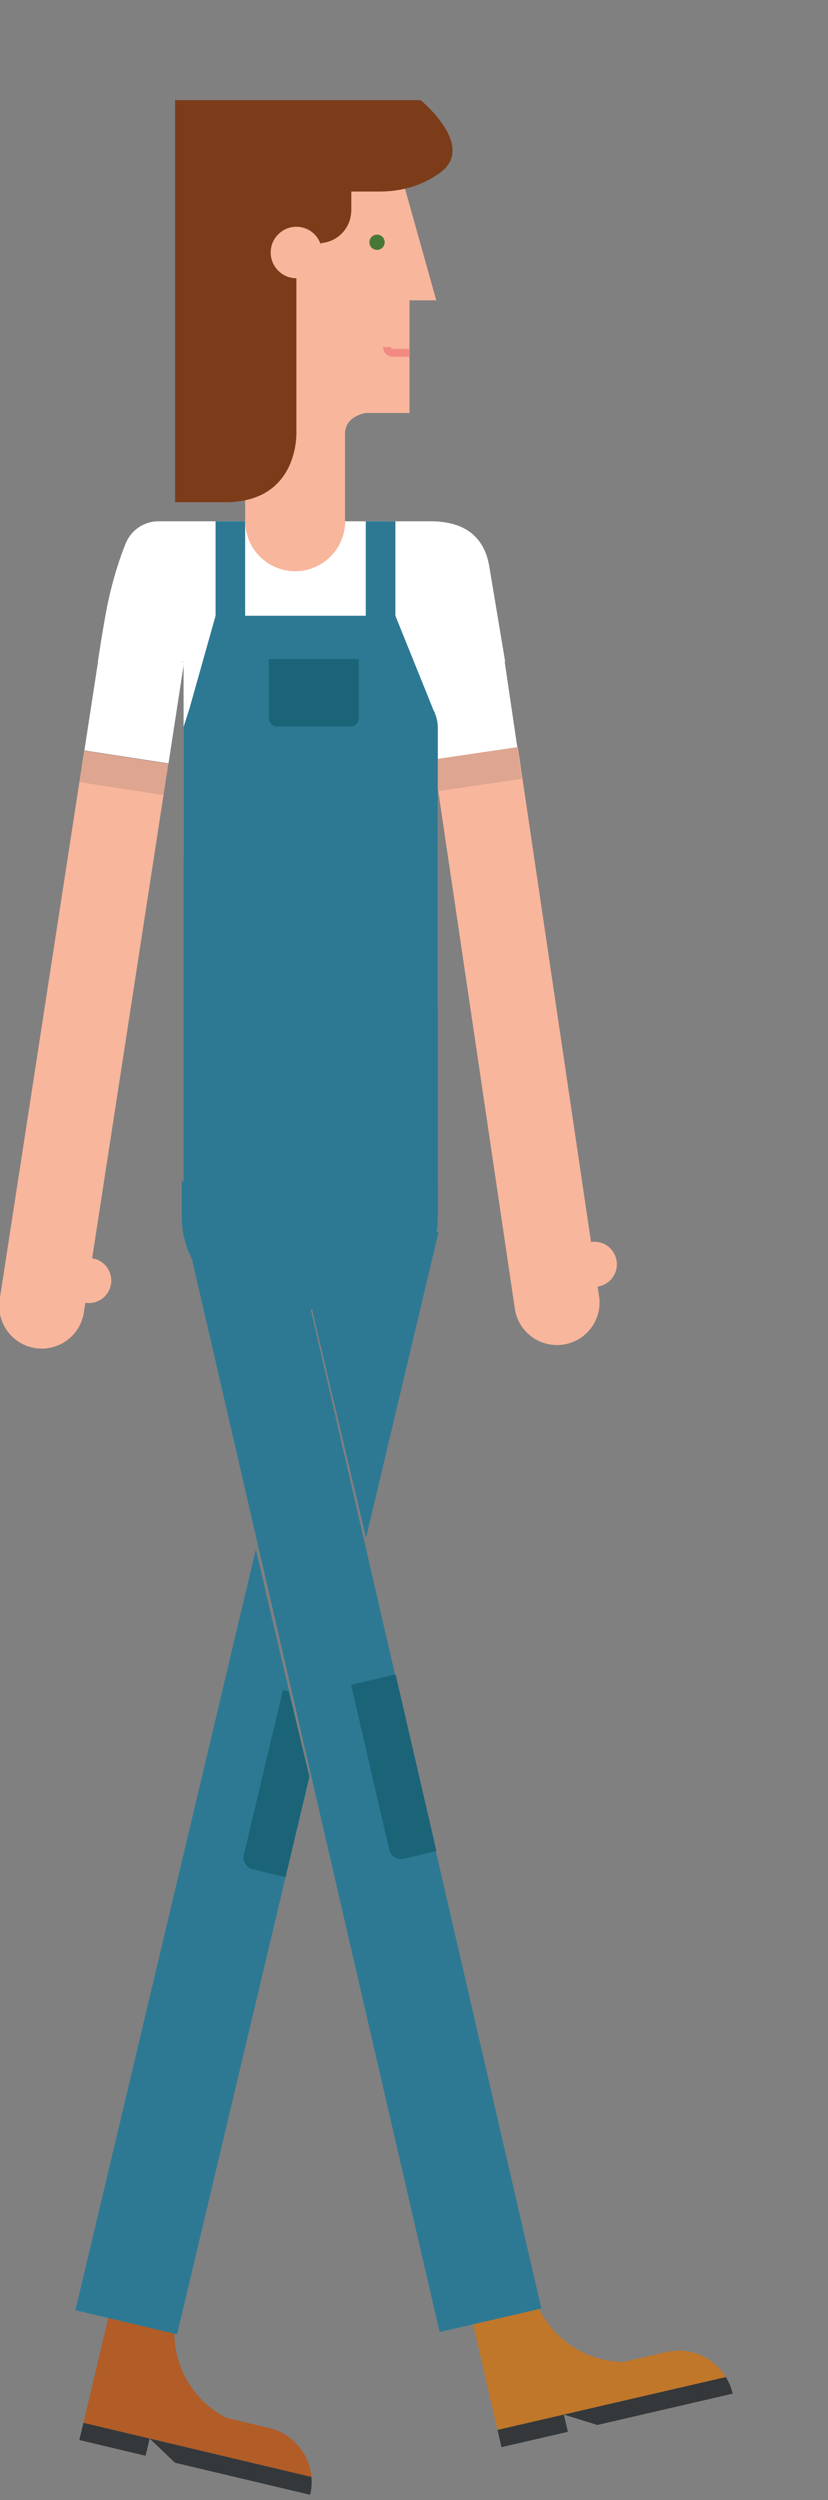 <?xml version="1.0" encoding="utf-8"?>
<!-- Generator: Adobe Illustrator 16.0.0, SVG Export Plug-In . SVG Version: 6.00 Build 0)  -->
<!DOCTYPE svg PUBLIC "-//W3C//DTD SVG 1.1//EN" "http://www.w3.org/Graphics/SVG/1.1/DTD/svg11.dtd">
<svg version="1.1" id="Layer_1" xmlns="http://www.w3.org/2000/svg" xmlns:xlink="http://www.w3.org/1999/xlink" x="0px" y="0px"
	 width="59px" height="178px" viewBox="0 0 59 178" enable-background="new 0 0 59 178" xml:space="preserve">
<rect x="0" y="0" width="59" height="178" fill="#808080" stroke="none"/>
<g>
	<g>
		<g>
			<path fill="#F8B69C" d="M27.925,10.099l3.163,11.284h-1.91v8.022h-3.109c0,0-1.484,0.186-1.484,1.485c0,0.554,0,5.146,0,7.375
				v2.596h-7.115v-1.667V9.865h10.269L27.925,10.099z"/>
			<circle fill="#477838" cx="26.867" cy="17.248" r="0.544"/>
			<path fill="#F28A82" d="M27.996,24.844c-0.081,0-0.144-0.067-0.144-0.142h-0.557c0,0.384,0.314,0.697,0.701,0.697h1.192v-0.556
				H27.996z"/>
			<path fill="#7C3C1A" d="M12.475,7.128v28.628c0,0,1.795,0,3.563,0c5.366,0,5.082-5.08,5.082-5.08V19.811
				c-1.012-0.003-1.831-0.82-1.831-1.836c0-1.009,0.822-1.83,1.833-1.83c0.802,0,1.477,0.518,1.724,1.238l0.024-0.076
				c1.172-0.086,2.097-1.029,2.153-2.209h0.011v-1.46c0.522,0,1.176,0,1.998,0c1.823,0,3.231-0.548,4.312-1.327
				c2.646-1.901-1.371-5.181-1.371-5.181H12.475z"/>
		</g>
	</g>
	<g>
		<path fill="#F8B69C" d="M42.119,88.427c-0.002,0.001-0.003,0.001-0.005,0.002l-0.042-0.286l-0.689-4.656l-4.487-30.301l-6,0.889
			l4.487,30.301l0.689,4.655l0.595,4.019l0.013-0.002c0.003,0.043-0.001,0.084,0.004,0.123c0.246,1.662,1.791,2.805,3.449,2.559
			c1.66-0.246,2.803-1.787,2.557-3.449c-0.005-0.037-0.021-0.076-0.031-0.117l0.008-0.002l-0.083-0.562c0.002,0,0.002,0,0.005,0
			c0.875-0.129,1.479-0.945,1.35-1.82C43.808,88.901,42.994,88.298,42.119,88.427z"/>
		
			<rect x="31.029" y="53.618" transform="matrix(0.989 -0.146 0.146 0.989 -7.655 5.581)" opacity="0.4" fill="#B78D7E" width="6.065" height="2.275"/>
		
			<rect x="30.346" y="46.623" transform="matrix(0.989 -0.146 0.146 0.989 -6.987 5.432)" fill="#FFFFFF" width="6.065" height="7.045"/>
	</g>
	<path fill="#2D7994" d="M12.95,86.614c0,3.659,2.962,6.62,6.619,6.62h5.008c3.657,0,6.622-2.961,6.622-6.62V84.11H12.95V86.614z"/>
	<g>
		<g>
			<path fill="#B25C27" d="M19.167,172.864l-3.05-0.725c-1.268-0.65-2.276-1.674-2.918-2.896c-0.483-0.926-0.757-1.957-0.776-3.035
				l1.412-5.938l-0.144-0.07l-4.57-1.088l-1.783,7.512l-0.595,2.512l-0.19,0.807l-0.193,0.807l-0.413,1.746l16.246,3.855
				C22.042,174.706,20.863,173.267,19.167,172.864z"/>
			<path fill="#34383A" d="M5.652,173.72l4.722,1.123l0.109-0.461l0.182-0.766l1.806,1.723l9.631,2.283
				c0.103-0.43,0.127-0.854,0.089-1.271l-16.246-3.855l-0.184,0.766L5.652,173.72z"/>
		</g>
		<g>
			<polygon fill="#2D7994" points="18.229,110.323 5.374,164.479 12.618,166.198 22.041,126.509 			"/>
			<polygon fill="#2D7994" points="22.262,93.335 24.001,86.009 31.247,87.729 26.084,109.475 			"/>
			<path fill="#1B6478" d="M20.161,120.325l-1.935,8.143l-0.552,2.328l-0.299,1.258c-0.108,0.463,0.177,0.926,0.639,1.035
				l2.333,0.555l1.701-7.167l-1.48-6.055L20.161,120.325z"/>
		</g>
	</g>
	<path fill="#FFFFFF" d="M30.697,37.115H26.57h-1.976h-0.002c-0.002,1.963-1.595,3.555-3.559,3.555
		c-1.963,0-3.556-1.592-3.556-3.555h-0.083h-4.308h-1.795c-1.011,0-1.883,0.596-2.283,1.458c-0.149,0.322-0.815,1.999-1.296,4.234
		c-0.327,1.517-0.735,4.288-0.735,4.288h6.105v13.873h9.671V54.45h8.346v-7.355h1.14h3.755l-1.139-6.821
		C34.458,38.038,32.901,37.115,30.697,37.115z"/>
	<rect x="17.668" y="46.971" fill="#FFFFFF" width="13.535" height="24.375"/>
	<rect x="22.753" y="41.829" fill="#FFFFFF" width="1.855" height="20.611"/>
	<path fill="#2D7994" d="M31.199,51.827c0-0.505-0.143-0.973-0.369-1.387l0.002-0.021l-2.658-6.579v-6.725h-2.112v6.725h-8.593
		v-6.725h-2.108v6.725l-1.857,6.594l-0.423,1.321v9.215v23.954h18.117V59.32v-2.115V51.827L31.199,51.827L31.199,51.827z"/>
	<path fill="#1B6478" d="M19.156,46.922v1.76v1.602v0.863c0,0.319,0.259,0.577,0.578,0.577h5.255c0.318,0,0.577-0.257,0.577-0.577
		v-0.863v-1.602v-1.76H19.156z"/>
	<g>
		<g>
			<path fill="#C0772A" d="M47.466,167.46l-3.057,0.705c-1.424-0.018-2.783-0.486-3.901-1.297c-0.844-0.613-1.549-1.42-2.043-2.377
				l-1.376-5.945h-0.16l-4.575,1.061l1.738,7.516l0.582,2.52l0.186,0.805l0.188,0.811l0.404,1.746l16.271-3.764
				C50.857,167.833,49.163,167.065,47.466,167.46z"/>
			<path fill="#34383A" d="M35.734,174.229l4.731-1.092l-0.108-0.463l-0.177-0.764l2.382,0.74l9.645-2.23
				c-0.1-0.43-0.267-0.826-0.485-1.182l-16.271,3.764l0.176,0.77L35.734,174.229z"/>
		</g>
		<g>
			
				<rect x="22.202" y="85.621" transform="matrix(0.974 -0.225 0.225 0.974 -27.712 9.081)" fill="#2D7994" width="7.446" height="80.651"/>
			<path fill="#1B6478" d="M25.017,119.948l1.886,8.154l0.539,2.33l0.291,1.26c0.106,0.461,0.569,0.75,1.032,0.645L31.1,131.8
				l-2.909-12.586L25.017,119.948z"/>
		</g>
	</g>
	<g>
		<path fill="#F8B69C" d="M6.571,89.588c-0.002,0-0.002,0-0.003,0l0.043-0.283l0.717-4.654l4.667-30.274L6,53.452L1.333,83.725
			l-0.718,4.654l-0.618,4.016l0.014,0.004c-0.01,0.037-0.027,0.078-0.033,0.117c-0.255,1.656,0.881,3.209,2.537,3.465
			c1.657,0.254,3.207-0.883,3.463-2.541c0.005-0.039,0-0.082,0.006-0.121l0.009,0.002l0.087-0.566c0.001,0,0.002,0,0.003,0
			c0.875,0.135,1.693-0.465,1.827-1.336C8.045,90.542,7.446,89.722,6.571,89.588z"/>
		
			<rect x="5.79" y="53.905" transform="matrix(0.988 0.152 -0.152 0.988 8.49 -0.702)" opacity="0.4" fill="#B78D7E" width="6.066" height="2.277"/>
		
			<rect x="6.522" y="46.636" transform="matrix(0.988 0.152 -0.152 0.988 7.771 -0.869)" fill="#FFFFFF" width="6.066" height="7.317"/>
	</g>
</g>
</svg>
